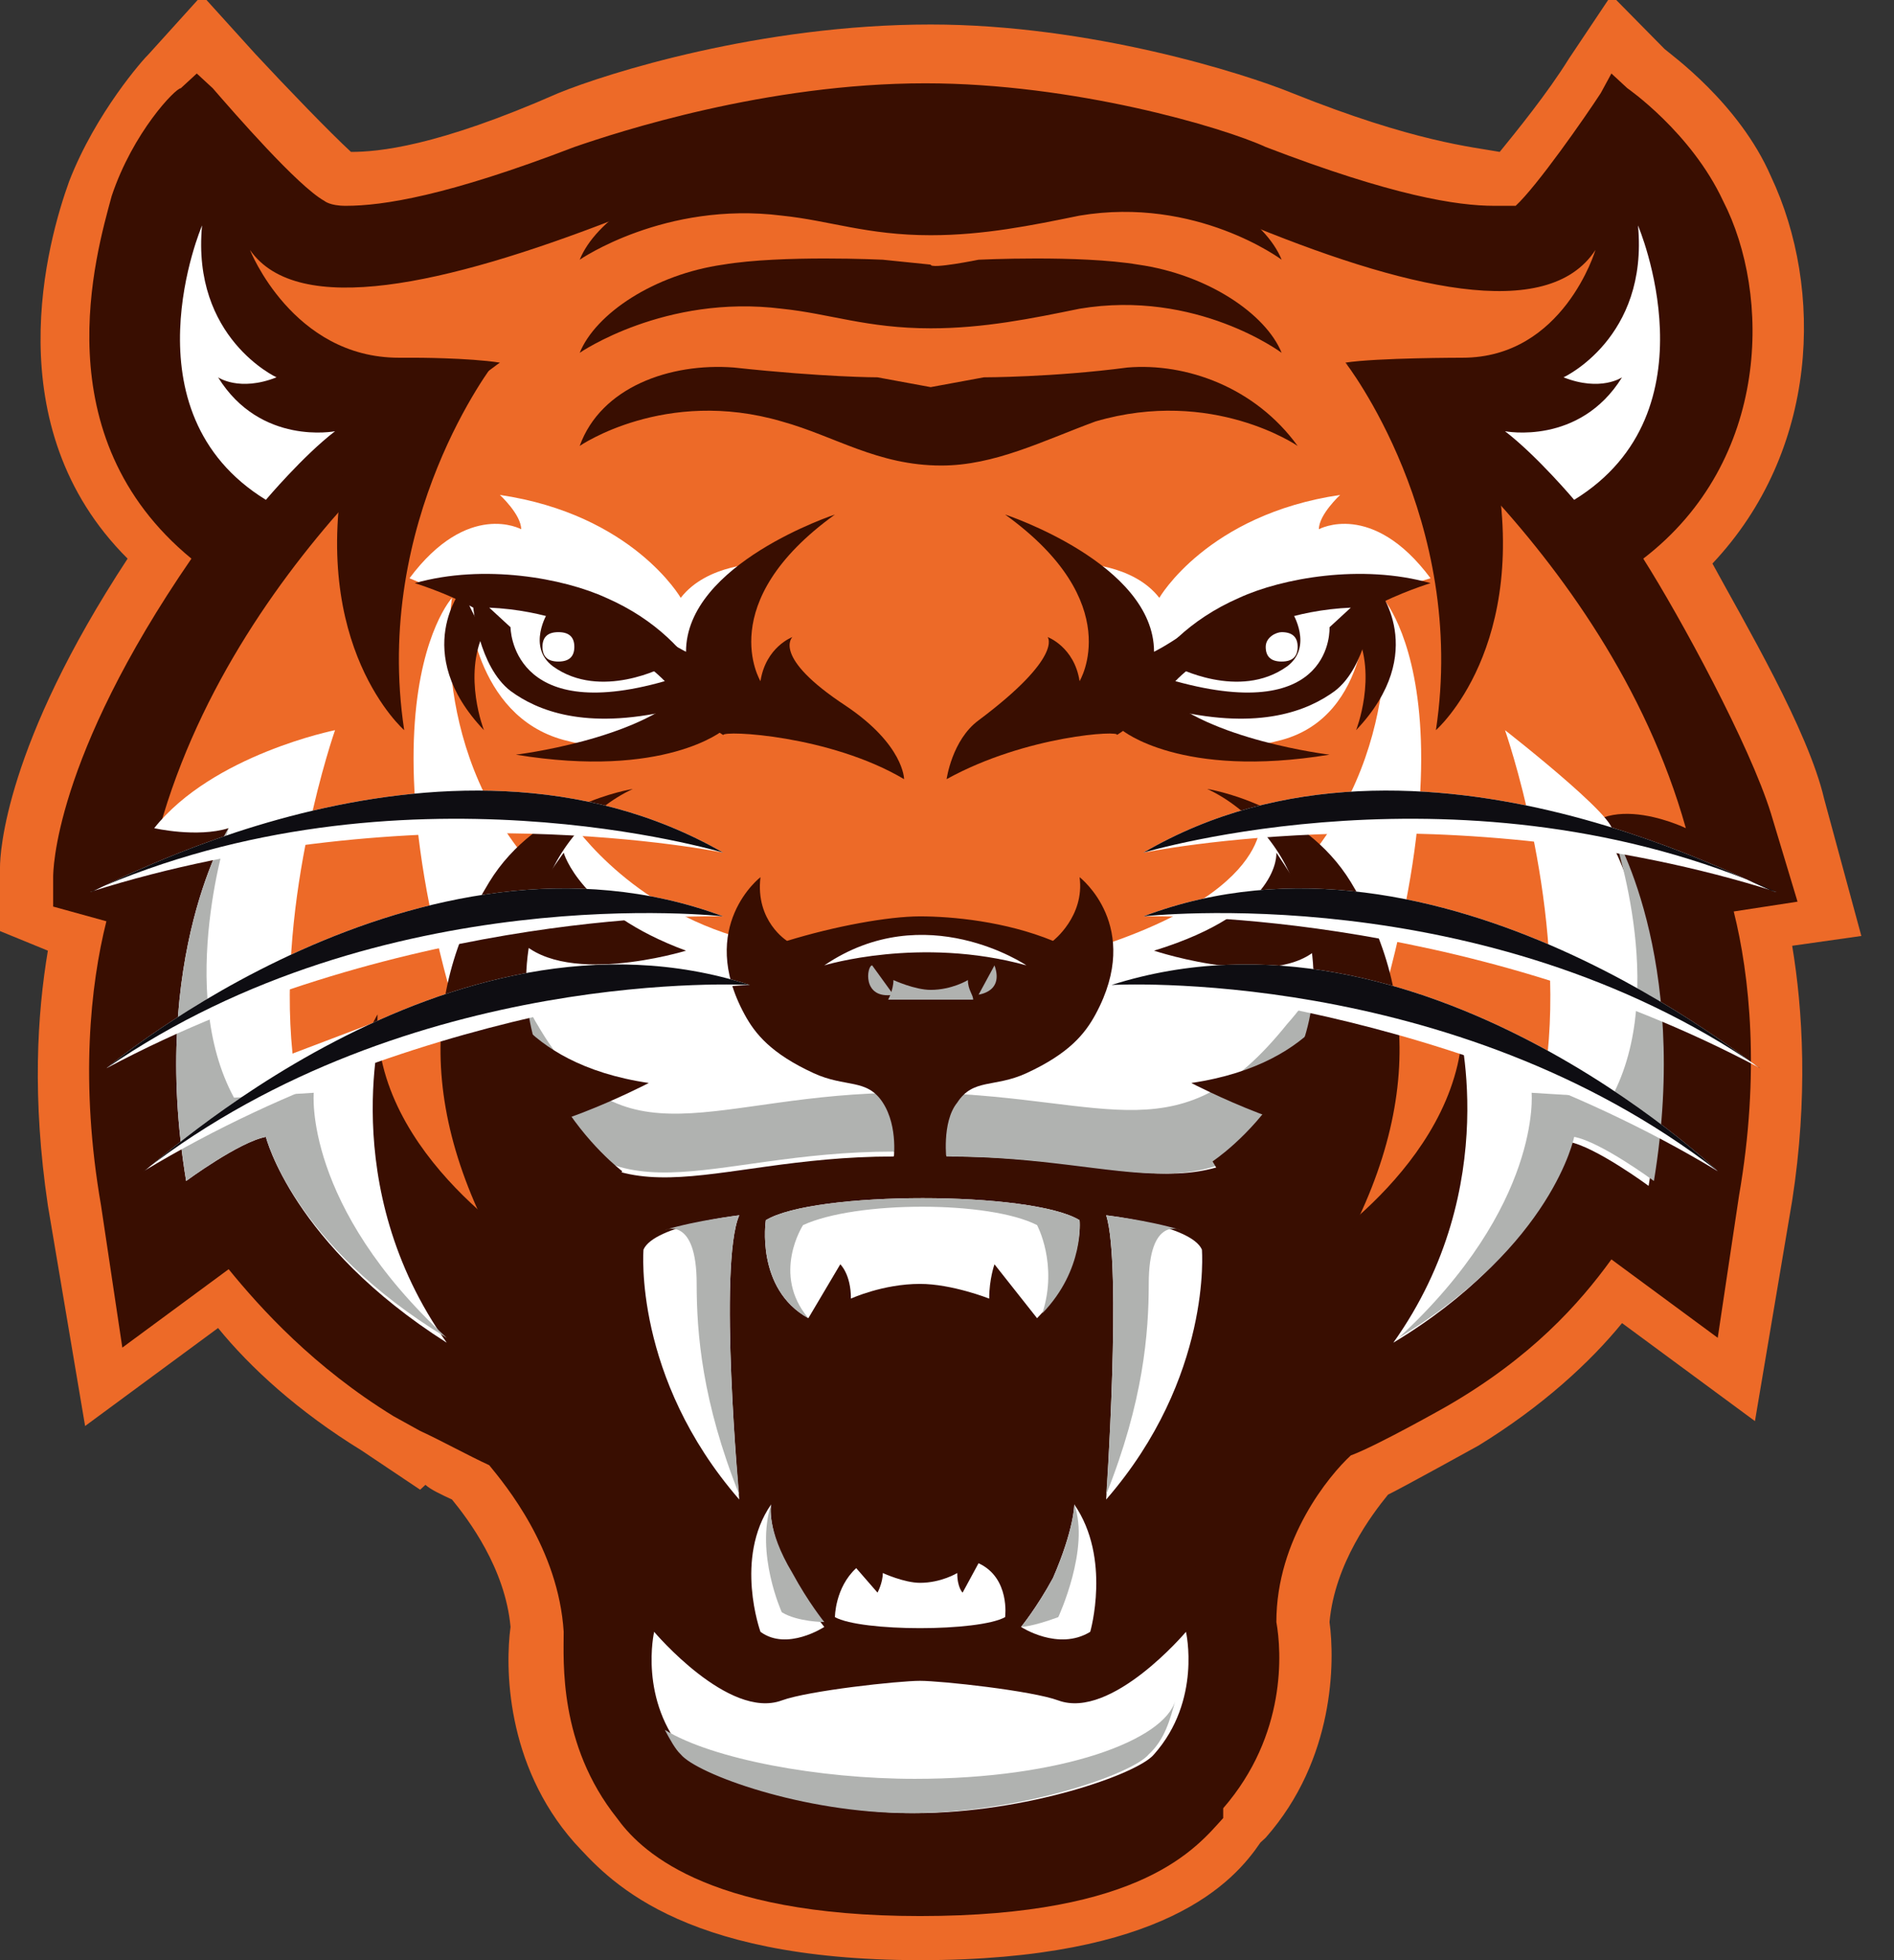 <svg width="29" height="30" viewBox="0 0 29 30" fill="none" xmlns="http://www.w3.org/2000/svg">
<rect x="0" y="0" width="29" height="30" fill="#333333" stroke="none"/>
<g clip-path="url(#clip0_232_1027)">
<path d="M14.087 30C10.341 30 9.283 28.725 8.794 28.2C7.736 27 7.736 25.5 7.817 24.9C7.736 24 7.166 23.25 6.921 22.95C6.759 22.875 6.596 22.8 6.514 22.725L6.433 22.8L5.537 22.2C4.56 21.6 3.827 20.925 3.339 20.325L1.303 21.825L0.733 18.45C0.489 16.8 0.57 15.525 0.733 14.55L0 14.25V13.275C0 13.05 0.081 11.4 1.954 8.55C-0.081 6.525 0.733 3.675 1.059 2.775C1.466 1.725 2.199 0.9 2.28 0.825L3.094 -0.075L3.909 0.825C4.397 1.35 5.049 2.025 5.374 2.325C5.781 2.325 6.677 2.25 8.55 1.425C9.283 1.125 11.644 0.375 14.25 0.375C16.693 0.375 19.054 1.125 19.787 1.425C21.66 2.175 22.556 2.25 22.963 2.325C23.207 2.025 23.696 1.425 24.021 0.9L24.673 -0.075L25.487 0.75C25.569 0.825 26.627 1.575 27.116 2.7C27.93 4.425 27.849 6.9 26.22 8.625C26.709 9.525 27.686 11.175 27.93 12.225L28.5 14.325L27.441 14.475C27.604 15.45 27.686 16.8 27.441 18.375L26.871 21.75L24.836 20.25C24.347 20.85 23.614 21.525 22.637 22.125C22.637 22.125 21.416 22.8 21.253 22.875C21.009 23.175 20.439 23.925 20.357 24.825C20.439 25.425 20.439 26.925 19.38 28.125L19.299 28.2C18.891 28.8 17.833 30 14.087 30Z" fill="#ED6A28"/>
<path d="M14.087 29.325C10.749 29.325 9.771 28.275 9.446 27.825C8.55 26.7 8.631 25.425 8.631 24.975C8.55 23.7 7.736 22.725 7.491 22.425C7.166 22.275 6.759 22.05 6.433 21.9L6.026 21.675C4.804 20.925 3.99 20.025 3.501 19.425L1.873 20.625L1.547 18.45C1.221 16.575 1.384 15.075 1.629 14.1L0.814 13.875V13.425C0.814 13.35 0.814 11.625 2.931 8.55C0.651 6.675 1.466 3.9 1.71 3C2.036 2.025 2.687 1.35 2.769 1.35L3.013 1.125L3.257 1.35C3.583 1.725 4.56 2.85 4.967 3.075C4.967 3.075 5.049 3.15 5.293 3.15C5.863 3.15 6.84 3 8.794 2.25C9.446 2.025 11.726 1.275 14.169 1.275C16.449 1.275 18.729 1.95 19.38 2.25C21.334 3 22.311 3.15 22.881 3.15C22.963 3.15 23.207 3.15 23.207 3.15C23.533 2.85 24.266 1.8 24.51 1.425L24.673 1.125L24.917 1.35C24.917 1.35 25.894 2.025 26.383 3.075C27.116 4.5 27.116 7.05 25.161 8.55C25.731 9.45 26.79 11.4 27.116 12.45L27.523 13.8L26.546 13.95C26.79 14.925 26.953 16.425 26.627 18.3L26.301 20.475L24.673 19.275C24.184 19.95 23.451 20.775 22.149 21.525C22.149 21.525 21.09 22.125 20.683 22.275C20.357 22.575 19.543 23.55 19.543 24.825C19.624 25.275 19.706 26.55 18.729 27.675V27.825C18.321 28.275 17.507 29.325 14.087 29.325Z" fill="#390E01"/>
<path d="M14.087 29.025C10.83 29.025 9.934 27.975 9.609 27.6C8.713 26.55 8.876 25.275 8.876 24.9C8.794 23.475 7.899 22.425 7.573 22.125C7.084 21.9 6.677 21.675 6.351 21.45L6.189 21.3C4.804 20.475 4.071 19.575 3.583 18.825L2.117 19.875L1.873 18.15C1.547 16.2 1.791 14.625 2.036 13.65L1.059 13.5V13.275C1.059 13.2 1.059 11.475 3.339 8.325C1.221 6.9 1.547 4.35 2.036 3.075C2.361 2.175 3.013 1.5 3.013 1.5C3.013 1.5 4.234 2.925 4.804 3.3C4.886 3.45 4.967 3.45 5.293 3.45C5.863 3.45 6.921 3.3 8.876 2.475C9.527 2.25 11.807 1.575 14.169 1.575C16.449 1.575 18.566 2.25 19.217 2.475C21.171 3.225 22.23 3.45 22.8 3.45C23.126 3.45 23.207 3.45 23.37 3.375C23.859 2.925 24.836 1.5 24.836 1.5C24.836 1.5 25.731 2.175 26.22 3.075C26.871 4.275 27.034 6.9 24.917 8.325C25.324 9 26.627 11.25 26.953 12.375L27.279 13.425L26.301 13.575C26.546 14.625 26.79 16.125 26.464 18.15L26.22 19.875L24.754 18.825C24.347 19.5 23.533 20.475 22.149 21.3L21.986 21.45C21.579 21.675 21.171 21.9 20.764 22.125C20.439 22.425 19.543 23.475 19.461 24.9C19.543 25.2 19.624 26.55 18.729 27.525C18.159 27.975 17.507 29.025 14.087 29.025Z" fill="#390E01"/>
<path d="M25.08 3.45L24.429 3.825L23.207 5.25L19.543 4.575H15.39H12.784H8.631L4.967 5.25L3.827 3.825L3.094 3.45C2.931 4.125 3.094 6.6 4.071 7.65C4.397 8.025 7.166 8.475 7.166 8.475L6.27 17.1L8.306 21.3C8.306 21.3 10.016 22.725 10.016 24.975L11.156 26.475L14.006 26.925H14.087H14.169L17.019 26.475L18.159 24.975C18.24 22.725 19.869 21.3 19.869 21.3L21.904 17.1L21.009 8.475C21.009 8.475 23.696 7.95 24.103 7.65C24.917 6.825 25.324 4.125 25.08 3.45Z" fill="#390E01"/>
<path d="M25.813 12.675C24.591 8.325 20.601 5.55 20.601 5.55C21.09 5.475 22.393 5.475 22.393 5.475C22.393 5.475 22.311 5.475 22.393 5.475C23.94 5.475 24.429 3.825 24.429 3.825C23.696 4.95 21.497 4.425 18.973 3.375C18.321 3.15 16.286 2.55 14.25 2.55C12.133 2.55 10.016 3.15 9.364 3.375C6.84 4.35 4.56 4.875 3.827 3.825C3.827 3.825 4.479 5.475 6.107 5.475H6.351C6.351 5.475 7.166 5.475 7.654 5.55C7.654 5.55 3.664 8.325 2.443 12.675C2.443 12.675 3.501 12.375 3.99 12.3C3.99 12.3 2.85 13.425 3.42 16.875C3.42 16.875 4.153 16.95 4.56 16.875C4.56 16.875 4.641 19.725 8.306 21.225C8.306 21.225 8.794 20.1 9.69 19.8L14.087 15.15L18.484 19.8C19.461 20.025 19.869 21.225 19.869 21.225C23.533 19.725 23.614 16.875 23.614 16.875C24.021 16.95 25.08 17.175 25.08 17.175C24.754 13.875 24.021 13.2 24.021 13.2C24.266 11.925 25.813 12.675 25.813 12.675Z" fill="#ED6A28"/>
<path d="M6.921 9.15C6.921 9.15 6.514 11.55 8.306 13.425L7.98 18.3C5.049 11.175 6.921 9.15 6.921 9.15Z" fill="white"/>
<path d="M11.644 8.625C11.644 8.625 10.83 8.625 10.423 9.15C10.423 9.15 9.69 7.875 7.654 7.575C7.654 7.575 7.98 7.875 7.98 8.1C7.98 8.1 7.166 7.65 6.27 8.85L7.166 9.225C7.166 9.225 7.247 10.95 8.631 11.325C10.016 11.7 11.156 11.1 11.156 11.1C11.156 11.1 10.911 9.375 11.644 8.625Z" fill="white"/>
<path d="M10.097 22.725C10.097 22.725 10.341 22.575 7.654 21.225C3.583 19.2 5.781 15.525 5.781 15.525C5.7 17.7 8.224 19.2 8.224 19.2C8.224 19.2 9.609 17.4 10.911 17.25C12.214 17.1 12.703 18 12.703 18L10.097 22.725Z" fill="#390E01"/>
<path d="M13.924 16.65C14.25 17.175 13.68 17.7 13.68 17.7C10.749 17.7 9.364 18.9 8.061 16.65C7.329 15.3 7.899 12.75 8.713 12.525C8.713 12.525 9.527 13.8 11.237 14.325C12.703 14.7 13.11 15.375 13.924 16.65Z" fill="white"/>
<path d="M13.843 16.725C10.911 16.725 9.527 17.925 8.224 15.675C7.899 15.15 7.817 14.4 7.899 13.65C7.654 14.55 7.573 15.825 8.061 16.575C9.364 18.825 10.749 17.625 13.68 17.625C13.68 17.7 14.169 17.175 13.843 16.725C13.924 16.725 13.843 16.725 13.843 16.725Z" fill="#B0B2B0"/>
<path d="M9.69 12.075C9.69 12.075 8.224 12.3 7.491 13.5C6.433 15.225 6.351 17.4 8.224 20.1L9.527 17.925C9.527 17.925 7.329 16.275 8.306 13.725C8.469 13.05 9.039 12.375 9.69 12.075Z" fill="#390E01"/>
<path d="M7.899 14.325C7.817 14.175 8.631 13.05 8.631 13.05C8.631 13.05 8.876 13.95 10.504 14.55C10.504 14.55 8.55 15.15 7.899 14.325Z" fill="#390E01"/>
<path d="M7.573 15C7.573 15 7.899 16.275 9.934 16.575C9.934 16.575 8.061 17.55 7.329 17.325L7.573 15Z" fill="#390E01"/>
<path d="M5.13 6.6C5.13 6.6 3.99 6.825 3.339 5.775C3.339 5.775 3.664 6 4.234 5.775C4.234 5.775 2.931 5.175 3.094 3.45C3.094 3.45 1.873 6.3 4.071 7.65C4.071 7.65 4.641 6.975 5.13 6.6Z" fill="white"/>
<path d="M2.361 12.675C3.257 11.55 5.13 11.175 5.13 11.175C5.13 11.175 4.234 13.725 4.479 16.125L5.863 15.6C5.863 15.6 5.13 18.15 6.84 20.55C4.479 19.05 4.071 17.4 4.071 17.4C3.664 17.475 2.85 18.075 2.85 18.075C2.28 14.625 3.501 12.675 3.501 12.675C3.013 12.825 2.361 12.675 2.361 12.675Z" fill="white"/>
<path d="M21.171 9.15C21.171 9.15 21.579 11.55 19.787 13.425L20.113 18.3C23.044 11.175 21.171 9.15 21.171 9.15Z" fill="white"/>
<path d="M16.53 8.625C16.53 8.625 17.344 8.625 17.751 9.15C17.751 9.15 18.484 7.875 20.52 7.575C20.52 7.575 20.194 7.875 20.194 8.1C20.194 8.1 21.009 7.65 21.904 8.85L20.927 9.15C20.927 9.15 21.009 10.95 19.624 11.325C18.24 11.7 17.1 11.1 17.1 11.1C17.1 11.1 17.344 9.375 16.53 8.625Z" fill="white"/>
<path d="M18.159 22.725C18.159 22.725 18.24 22.95 20.601 21.225C24.673 18.3 22.393 15.525 22.393 15.525C22.474 17.7 20.031 19.2 20.031 19.2C20.031 19.2 18.729 17.475 17.426 17.25C16.123 17.1 15.634 18 15.634 18L18.159 22.725Z" fill="#390E01"/>
<path d="M14.331 16.65C14.006 17.175 14.576 17.7 14.576 17.7C17.507 17.7 18.566 18.75 20.194 16.65C22.393 13.875 19.299 12.525 19.299 12.525C19.299 12.525 19.543 13.875 15.797 14.775C14.25 15.075 15.064 15.375 14.331 16.65Z" fill="white"/>
<path d="M20.52 13.5C20.601 14.1 20.439 14.85 19.706 15.675C18.077 17.7 17.019 16.8 14.25 16.725C14.087 17.175 14.494 17.7 14.494 17.7C17.426 17.7 18.484 18.75 20.113 16.65C21.253 15.225 21.009 14.175 20.52 13.5Z" fill="#B0B2B0"/>
<path d="M17.181 11.175C17.181 11.175 17.426 9.825 18.973 9.15C19.624 8.85 20.846 8.625 21.904 8.925C21.904 8.925 21.416 9.075 21.009 9.3C21.009 9.3 20.927 10.2 20.439 10.575C20.031 10.875 19.299 11.175 17.996 10.875C17.996 10.875 17.67 10.875 17.181 11.175Z" fill="#390E01"/>
<path d="M17.996 10.425C17.996 10.425 18.973 9.375 20.683 9.3C20.683 9.3 20.52 9.45 20.357 9.6C20.357 9.6 20.439 11.1 17.996 10.425Z" fill="white"/>
<path d="M17.996 10.2C17.996 10.2 18.81 9.375 19.787 9.375C19.787 9.375 20.113 9.9 19.706 10.2C18.973 10.725 17.996 10.2 17.996 10.2Z" fill="#390E01"/>
<path d="M19.38 9.9C19.38 10.05 19.461 10.125 19.624 10.125C19.787 10.125 19.869 10.05 19.869 9.9C19.869 9.75 19.787 9.675 19.624 9.675C19.543 9.675 19.38 9.75 19.38 9.9Z" fill="white"/>
<path d="M16.53 13.425C16.611 14.025 16.123 14.4 16.123 14.4C15.39 14.1 14.576 14.025 14.087 14.025C13.599 14.025 12.784 14.175 12.051 14.4C12.051 14.4 11.563 14.1 11.644 13.425C11.644 13.425 10.667 14.175 11.4 15.525C11.563 15.825 11.807 16.125 12.459 16.425C12.947 16.65 13.273 16.5 13.517 16.875C13.761 17.25 13.68 17.775 13.68 17.775H14.087H14.494C14.494 17.775 14.413 17.175 14.657 16.875C14.901 16.5 15.227 16.65 15.716 16.425C16.367 16.125 16.611 15.825 16.774 15.525C17.507 14.175 16.53 13.425 16.53 13.425Z" fill="#390E01"/>
<path d="M12.621 14.775C12.621 14.775 14.087 14.325 15.716 14.775C15.716 14.775 14.169 13.725 12.621 14.775Z" fill="white"/>
<path d="M18.484 12.075C18.484 12.075 19.95 12.3 20.683 13.5C21.741 15.225 21.823 17.4 19.95 20.1L18.566 17.775C18.566 17.775 20.846 16.275 19.869 13.725C19.706 13.05 19.136 12.375 18.484 12.075Z" fill="#390E01"/>
<path d="M20.601 15C20.601 15 20.276 16.275 18.24 16.575C18.24 16.575 20.113 17.55 20.846 17.325L20.601 15Z" fill="#390E01"/>
<path d="M20.276 14.4C20.357 14.25 19.543 13.05 19.543 13.05C19.543 13.05 19.624 13.95 17.67 14.55C17.67 14.55 19.706 15.225 20.276 14.4Z" fill="#390E01"/>
<path d="M16.937 18.6C16.937 18.6 18.24 18.75 18.403 19.125C18.403 19.125 18.566 21.075 16.937 22.95C16.937 22.95 17.181 19.35 16.937 18.6Z" fill="white"/>
<path d="M16.937 18.6C16.937 18.6 17.589 18.675 18.077 18.825C18.077 18.825 17.589 18.6 17.589 19.65C17.589 20.4 17.507 21.45 16.937 22.875C16.937 22.95 17.181 19.35 16.937 18.6Z" fill="#B0B2B0"/>
<path d="M16.449 23.025C17.019 23.85 16.693 24.975 16.693 24.975C16.204 25.275 15.634 24.9 15.634 24.9C15.634 24.9 15.879 24.6 16.123 24.15C16.449 23.4 16.449 23.025 16.449 23.025Z" fill="white"/>
<path d="M16.449 23.025C16.693 23.7 16.204 24.75 16.204 24.75C15.797 24.9 15.634 24.9 15.634 24.9C15.634 24.9 15.879 24.6 16.123 24.15C16.449 23.4 16.449 23.025 16.449 23.025Z" fill="#B0B2B0"/>
<path d="M11.319 18.6C11.319 18.6 10.016 18.75 9.853 19.125C9.853 19.125 9.69 21.075 11.319 22.95C11.319 22.95 10.993 19.35 11.319 18.6Z" fill="white"/>
<path d="M11.807 23.025C11.237 23.85 11.644 24.975 11.644 24.975C12.051 25.275 12.621 24.9 12.621 24.9C12.621 24.9 12.377 24.6 12.133 24.15C11.726 23.4 11.807 23.025 11.807 23.025Z" fill="white"/>
<path d="M11.807 23.025C11.563 23.775 11.97 24.675 11.97 24.675C12.214 24.825 12.621 24.825 12.621 24.825C12.621 24.825 12.377 24.525 12.133 24.075C11.726 23.4 11.807 23.025 11.807 23.025Z" fill="#B0B2B0"/>
<path d="M17.263 5.625C16.123 5.775 15.064 5.775 15.064 5.775L14.25 5.925L13.436 5.775C13.436 5.775 12.621 5.775 11.237 5.625C10.26 5.55 9.201 5.925 8.876 6.825C8.876 6.825 10.179 5.925 11.97 6.45C12.784 6.675 13.436 7.125 14.413 7.125C15.227 7.125 15.96 6.75 16.774 6.45C18.566 5.925 19.869 6.825 19.869 6.825C19.217 5.925 18.159 5.55 17.263 5.625Z" fill="#390E01"/>
<path d="M17.426 4.05C16.53 3.9 14.983 3.975 14.983 3.975C14.983 3.975 14.25 4.125 14.25 4.05L13.517 3.975C13.517 3.975 11.97 3.9 11.074 4.05C10.016 4.2 9.12 4.8 8.876 5.4C8.876 5.4 10.179 4.5 11.97 4.725C12.703 4.8 13.273 5.025 14.25 5.025C15.064 5.025 15.797 4.875 16.53 4.725C18.321 4.425 19.624 5.4 19.624 5.4C19.38 4.8 18.484 4.2 17.426 4.05Z" fill="#390E01"/>
<path d="M17.426 2.625C16.53 2.475 14.983 2.4 14.983 2.4H13.517C13.517 2.4 11.97 2.475 11.074 2.625C10.016 2.775 9.12 3.375 8.876 3.975C8.876 3.975 10.179 3.075 11.97 3.3C12.703 3.375 13.273 3.6 14.25 3.6C15.064 3.6 15.797 3.45 16.53 3.3C18.321 3 19.624 3.975 19.624 3.975C19.38 3.375 18.484 2.775 17.426 2.625Z" fill="#390E01"/>
<path d="M23.044 6.6C23.044 6.6 24.184 6.825 24.836 5.775C24.836 5.775 24.51 6 23.94 5.775C23.94 5.775 25.243 5.175 25.08 3.45C25.08 3.45 26.301 6.3 24.103 7.65C24.103 7.65 23.533 6.975 23.044 6.6Z" fill="white"/>
<path d="M14.494 11.925C14.494 11.925 14.576 11.325 14.983 11.025C16.286 10.05 16.041 9.75 16.041 9.75C16.041 9.75 16.449 9.9 16.53 10.425C16.53 10.425 17.263 9.225 15.39 7.875C15.39 7.875 17.67 8.625 17.67 9.975C17.67 9.975 17.833 9.9 18.159 9.675C18.159 9.675 17.833 10.8 17.1 11.25C17.181 11.175 15.716 11.25 14.494 11.925Z" fill="#390E01"/>
<path d="M11.319 18.6C11.319 18.6 10.667 18.675 10.179 18.825C10.179 18.825 10.667 18.6 10.667 19.65C10.667 20.4 10.749 21.45 11.319 22.875C11.319 22.95 10.993 19.35 11.319 18.6Z" fill="#B0B2B0"/>
<path d="M16.53 18.675C15.797 18.225 12.459 18.225 11.726 18.675C11.726 18.675 11.563 19.725 12.377 20.175L12.866 19.35C12.866 19.35 13.029 19.5 13.029 19.875C13.029 19.875 13.517 19.65 14.087 19.65C14.576 19.65 15.146 19.875 15.146 19.875C15.146 19.575 15.227 19.35 15.227 19.35L15.879 20.175C16.611 19.425 16.53 18.675 16.53 18.675Z" fill="white"/>
<path d="M16.53 18.675C15.797 18.225 12.459 18.225 11.726 18.675C11.726 18.675 11.563 19.725 12.377 20.175C11.807 19.5 12.296 18.75 12.296 18.75C13.11 18.375 15.146 18.375 15.879 18.75C15.879 18.75 16.204 19.35 15.96 20.1C16.611 19.425 16.53 18.675 16.53 18.675Z" fill="#B0B2B0"/>
<path d="M12.784 24.75C13.191 24.975 14.983 24.975 15.39 24.75C15.39 24.75 15.471 24.15 14.983 23.925L14.739 24.375C14.739 24.375 14.657 24.3 14.657 24.075C14.657 24.075 14.413 24.225 14.087 24.225C13.843 24.225 13.517 24.075 13.517 24.075C13.517 24.225 13.436 24.375 13.436 24.375L13.11 24C12.784 24.3 12.784 24.75 12.784 24.75Z" fill="white"/>
<path d="M23.044 11.175C23.044 11.175 23.94 13.725 23.696 16.125L22.311 15.6C22.311 15.6 23.044 18.15 21.334 20.55C23.696 19.125 24.021 17.475 24.021 17.475C24.429 17.55 25.243 18.15 25.243 18.15C25.813 14.7 24.591 12.75 24.591 12.75C25.161 12.825 23.044 11.175 23.044 11.175Z" fill="white"/>
<path d="M24.673 16.8L23.451 16.725C23.451 16.725 23.614 18.45 21.416 20.475C23.777 19.05 24.103 17.4 24.103 17.4C24.51 17.475 25.324 18.075 25.324 18.075C25.894 14.625 24.673 12.675 24.673 12.675C24.673 12.675 25.569 15.15 24.673 16.8Z" fill="#B0B2B0"/>
<path d="M3.583 16.8L4.804 16.725C4.804 16.725 4.641 18.45 6.84 20.475C4.479 19.05 4.071 17.4 4.071 17.4C3.664 17.475 2.85 18.075 2.85 18.075C2.28 14.625 3.501 12.675 3.501 12.675C3.501 12.675 2.687 15.15 3.583 16.8Z" fill="#B0B2B0"/>
<path d="M18.159 24.975C18.159 24.975 17.019 26.325 16.204 26.025C15.797 25.875 14.413 25.725 14.087 25.725C13.761 25.725 12.377 25.875 11.97 26.025C11.156 26.325 10.016 24.975 10.016 24.975C10.016 24.975 9.771 26.025 10.504 26.85C10.749 27.15 12.377 27.75 14.006 27.75C15.716 27.75 17.426 27.15 17.67 26.85C18.403 26.025 18.159 24.975 18.159 24.975Z" fill="white"/>
<path d="M14.006 27.225C12.54 27.225 10.911 26.925 10.179 26.475C10.26 26.625 10.341 26.775 10.423 26.85C10.667 27.15 12.296 27.75 13.924 27.75C15.634 27.75 17.344 27.15 17.589 26.85C17.833 26.625 17.914 26.325 17.996 26.025C17.833 26.625 16.286 27.225 14.006 27.225Z" fill="#B0B2B0"/>
<path d="M17.181 11.175C17.181 11.175 18.077 11.925 20.357 11.55C20.357 11.55 18.484 11.325 17.751 10.575L17.181 11.175Z" fill="#390E01"/>
<path d="M21.09 9C21.09 9 21.904 9.975 20.764 11.175C20.764 11.175 21.09 10.35 20.764 9.675C20.764 9.675 21.009 9.3 21.09 9Z" fill="#390E01"/>
<path d="M20.601 5.55C20.601 5.55 22.474 7.95 21.986 11.175C21.986 11.175 23.451 9.9 22.881 7.05L20.601 5.55Z" fill="#390E01"/>
<path d="M11.074 11.175C11.074 11.175 10.83 9.825 9.283 9.15C8.631 8.85 7.41 8.625 6.351 8.925C6.351 8.925 6.84 9.075 7.247 9.3C7.247 9.3 7.329 10.2 7.817 10.575C8.224 10.875 8.957 11.175 10.26 10.875C10.179 10.875 10.504 10.875 11.074 11.175Z" fill="#390E01"/>
<path d="M10.179 10.425C10.179 10.425 9.201 9.375 7.491 9.3C7.491 9.3 7.654 9.45 7.817 9.6C7.817 9.6 7.817 11.1 10.179 10.425Z" fill="white"/>
<path d="M10.179 10.2C10.179 10.2 9.364 9.375 8.387 9.375C8.387 9.375 8.061 9.9 8.469 10.2C9.201 10.725 10.179 10.2 10.179 10.2Z" fill="#390E01"/>
<path d="M8.794 9.9C8.794 10.05 8.713 10.125 8.55 10.125C8.387 10.125 8.306 10.05 8.306 9.9C8.306 9.75 8.387 9.675 8.55 9.675C8.713 9.675 8.794 9.75 8.794 9.9Z" fill="white"/>
<path d="M13.843 11.925C13.843 11.925 13.843 11.4 12.947 10.8C11.807 10.05 12.133 9.75 12.133 9.75C12.133 9.75 11.726 9.9 11.644 10.425C11.644 10.425 10.911 9.225 12.784 7.875C12.784 7.875 10.504 8.625 10.504 9.975C10.504 9.975 10.341 9.9 10.016 9.675C10.016 9.675 10.341 10.8 11.074 11.25C11.074 11.175 12.703 11.25 13.843 11.925Z" fill="#390E01"/>
<path d="M11.074 11.175C11.074 11.175 10.179 11.925 7.899 11.55C7.899 11.55 9.771 11.325 10.504 10.575L11.074 11.175Z" fill="#390E01"/>
<path d="M7.084 9C7.084 9 6.27 9.975 7.41 11.175C7.41 11.175 7.084 10.35 7.41 9.675C7.41 9.675 7.166 9.3 7.084 9Z" fill="#390E01"/>
<path d="M7.573 5.55C7.573 5.55 5.7 7.95 6.189 11.175C6.189 11.175 4.723 9.9 5.293 7.05L7.573 5.55Z" fill="#390E01"/>
<path d="M11.074 13.05C11.074 13.05 6.351 12.075 1.384 13.65C1.384 13.725 6.759 10.575 11.074 13.05Z" fill="white"/>
<path d="M11.074 13.05C11.074 13.05 6.107 11.55 1.384 13.65C1.384 13.725 6.759 10.575 11.074 13.05Z" fill="#0E0D12"/>
<path d="M11.074 14.025C11.074 14.025 6.27 13.875 1.629 16.35C1.629 16.35 6.433 12.3 11.074 14.025Z" fill="white"/>
<path d="M11.074 14.025C11.074 14.025 5.863 13.425 1.629 16.35C1.629 16.35 6.433 12.3 11.074 14.025Z" fill="#0E0D12"/>
<path d="M11.481 15.075C11.481 15.075 6.677 15.225 2.199 17.925C2.28 17.925 6.84 13.575 11.481 15.075Z" fill="white"/>
<path d="M11.481 15.075C11.481 15.075 6.27 14.775 2.199 17.925C2.28 17.925 6.84 13.575 11.481 15.075Z" fill="#0E0D12"/>
<path d="M17.507 13.05C17.507 13.05 22.23 12.075 27.197 13.65C27.116 13.725 21.741 10.575 17.507 13.05Z" fill="white"/>
<path d="M17.507 13.05C17.507 13.05 22.474 11.55 27.197 13.65C27.116 13.725 21.741 10.575 17.507 13.05Z" fill="#0E0D12"/>
<path d="M17.507 14.025C17.507 14.025 22.311 13.875 26.953 16.35C26.872 16.35 22.067 12.3 17.507 14.025Z" fill="white"/>
<path d="M17.507 14.025C17.507 14.025 22.719 13.425 26.953 16.35C26.872 16.35 22.067 12.3 17.507 14.025Z" fill="#0E0D12"/>
<path d="M17.019 15.075C17.019 15.075 21.823 15.225 26.301 17.925C26.301 17.925 21.741 13.575 17.019 15.075Z" fill="white"/>
<path d="M17.019 15.075C17.019 15.075 22.23 14.775 26.301 17.925C26.301 17.925 21.741 13.575 17.019 15.075Z" fill="#0E0D12"/>
<path d="M14.82 15C14.82 15 14.576 15.15 14.25 15.15C14.006 15.15 13.68 15 13.68 15C13.68 15.15 13.599 15.3 13.599 15.3H14.901C14.901 15.225 14.82 15.15 14.82 15Z" fill="#B0B2B0"/>
<path d="M13.68 15.225L13.354 14.775C13.273 14.775 13.191 15.3 13.68 15.225Z" fill="#B0B2B0"/>
<path d="M15.227 14.775L14.983 15.225C14.901 15.225 15.39 15.225 15.227 14.775Z" fill="#B0B2B0"/>
</g>
<defs>
<clipPath id="clip0_232_1027">
<rect width="28.5" height="30" fill="white"/>
</clipPath>
</defs>
</svg>
